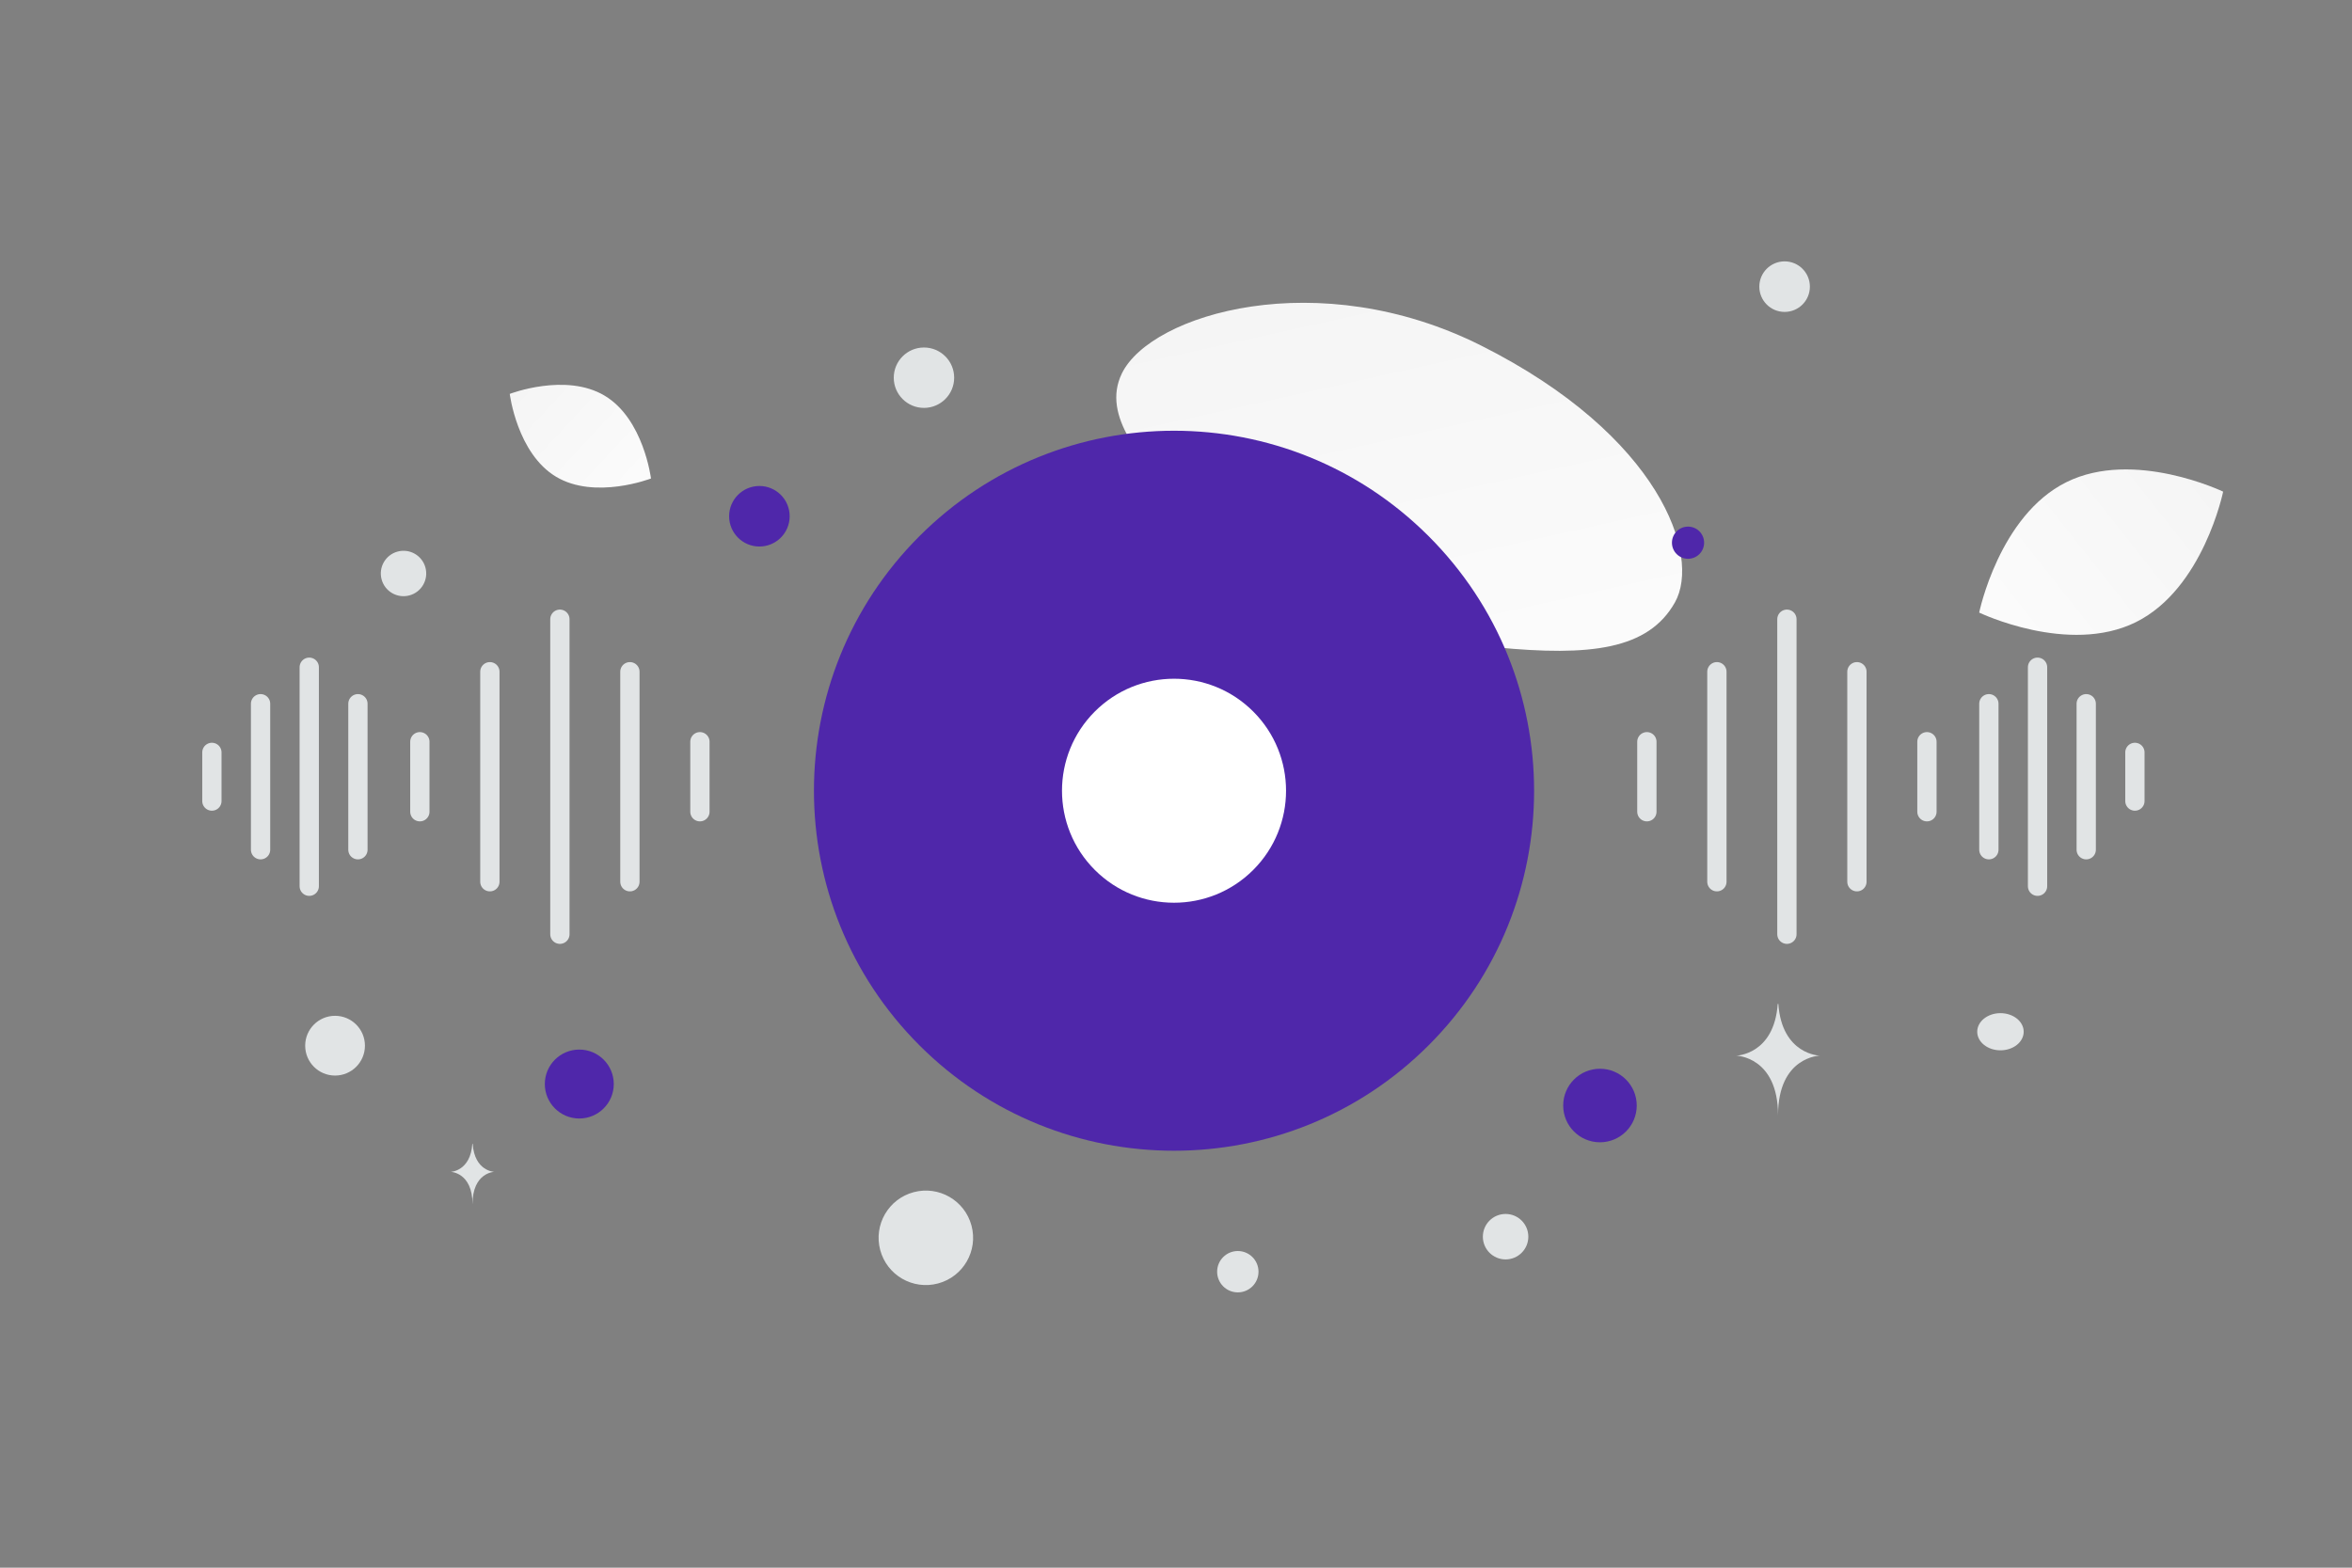 <svg width="900" height="600" viewBox="0 0 900 600" fill="none" xmlns="http://www.w3.org/2000/svg">
<rect x="0" y="0" width="900" height="600" fill="#808080" stroke="none"/>
<g clip-path="url(#clip0_1235_22441)">
<path d="M640.94 230.51C630.734 248.724 608.383 251.226 572.576 247.765C545.646 245.157 521.088 243.139 494.156 228.455C475.305 218.185 460.384 204.29 449.493 190.794C437.691 176.174 421.219 159.488 429.294 142.911C440.391 120.139 504.567 100.96 566.884 132.324C635.339 166.787 650.923 212.709 640.94 230.51Z" fill="url(#paint0_linear_1235_22441)"/>
<path d="M817.318 238.109C791.547 250.893 757.343 234.455 757.343 234.455C757.343 234.455 764.945 197.299 790.729 184.533C816.499 171.749 850.69 188.169 850.69 188.169C850.69 188.169 843.088 225.325 817.318 238.109Z" fill="url(#paint1_linear_1235_22441)"/>
<path d="M212.777 182.459C227.697 191.401 249.103 183.135 249.103 183.135C249.103 183.135 246.304 160.373 231.375 151.441C216.454 142.499 195.058 150.755 195.058 150.755C195.058 150.755 197.857 173.517 212.777 182.459Z" fill="url(#paint2_linear_1235_22441)"/>
<path d="M612.232 409.046C604.461 409.046 598.161 415.345 598.161 423.116C598.161 430.888 604.461 437.188 612.232 437.188C620.003 437.188 626.303 430.888 626.303 423.116C626.303 415.345 620.003 409.046 612.232 409.046Z" fill="#4F27AA"/>
<path d="M290.584 186C284.186 186 279 191.186 279 197.584C279 203.982 284.186 209.168 290.584 209.168C296.982 209.168 302.168 203.982 302.168 197.584C302.168 191.186 296.982 186 290.584 186Z" fill="#4F27AA"/>
<path d="M221.67 428.085C214.384 428.085 208.478 422.179 208.478 414.893C208.478 407.607 214.384 401.701 221.67 401.701C228.956 401.701 234.862 407.607 234.862 414.893C234.862 422.179 228.956 428.085 221.67 428.085Z" fill="#4F27AA"/>
<path d="M645.932 213.863C642.532 213.863 639.776 211.107 639.776 207.707C639.776 204.307 642.532 201.551 645.932 201.551C649.332 201.551 652.088 204.307 652.088 207.707C652.088 211.107 649.332 213.863 645.932 213.863Z" fill="#4F27AA"/>
<path d="M473.655 494.633C469.283 494.633 465.74 491.089 465.74 486.718C465.74 482.346 469.283 478.803 473.655 478.803C478.026 478.803 481.57 482.346 481.57 486.718C481.57 491.089 478.026 494.633 473.655 494.633Z" fill="#E1E4E5"/>
<path d="M128.212 411.647C121.898 411.647 116.779 406.529 116.779 400.214C116.779 393.9 121.898 388.781 128.212 388.781C134.526 388.781 139.645 393.9 139.645 400.214C139.645 406.529 134.526 411.647 128.212 411.647Z" fill="#E1E4E5"/>
<path d="M576.121 482.017C571.316 482.017 567.42 478.122 567.42 473.316C567.42 468.511 571.316 464.615 576.121 464.615C580.927 464.615 584.822 468.511 584.822 473.316C584.822 478.122 580.927 482.017 576.121 482.017Z" fill="#E1E4E5"/>
<path d="M682.884 119.381C677.541 119.381 673.21 115.05 673.21 109.707C673.21 104.364 677.541 100.033 682.884 100.033C688.227 100.033 692.558 104.364 692.558 109.707C692.558 115.05 688.227 119.381 682.884 119.381Z" fill="#E1E4E5"/>
<path d="M162.8 217.242C164.042 221.876 161.291 226.64 156.657 227.881C152.023 229.123 147.26 226.373 146.018 221.739C144.776 217.104 147.526 212.341 152.161 211.099C156.795 209.858 161.558 212.608 162.8 217.242Z" fill="#E1E4E5"/>
<path d="M353.557 156.114C347.175 156.114 342 150.94 342 144.557C342 138.174 347.175 133 353.557 133C359.94 133 365.114 138.174 365.114 144.557C365.114 150.94 359.94 156.114 353.557 156.114Z" fill="#E1E4E5"/>
<path d="M765.481 401.988C760.571 401.988 756.591 398.804 756.591 394.876C756.591 390.948 760.571 387.764 765.481 387.764C770.391 387.764 774.371 390.948 774.371 394.876C774.371 398.804 770.391 401.988 765.481 401.988Z" fill="#E1E4E5"/>
<path d="M371.745 469.072C374.329 478.717 368.606 488.631 358.961 491.215C349.315 493.8 339.402 488.076 336.817 478.431C334.233 468.786 339.957 458.872 349.602 456.287C359.247 453.703 369.161 459.427 371.745 469.072Z" fill="#E1E4E5"/>
<path d="M680.253 384.217H680.485C681.862 403.729 696.374 404.03 696.374 404.03C696.374 404.03 680.372 404.342 680.372 426.888C680.372 404.342 664.37 404.03 664.37 404.03C664.37 404.03 678.875 403.729 680.253 384.217ZM180.744 437.74H180.865C181.585 448.334 189.172 448.497 189.172 448.497C189.172 448.497 180.806 448.667 180.806 460.907C180.806 448.667 172.44 448.497 172.44 448.497C172.44 448.497 180.024 448.334 180.744 437.74Z" fill="#E1E4E5"/>
<path fill-rule="evenodd" clip-rule="evenodd" d="M546.671 205.208C600.48 259.016 600.48 346.257 546.671 400.066C492.863 453.874 405.622 453.874 351.814 400.066C298.005 346.257 298.005 259.016 351.814 205.208C405.622 151.399 492.863 151.399 546.671 205.208Z" fill="#4F27AA"/>
<path fill-rule="evenodd" clip-rule="evenodd" d="M479.554 272.325C496.295 289.065 496.295 316.207 479.554 332.947C462.814 349.688 435.672 349.688 418.932 332.947C402.191 316.207 402.191 289.065 418.932 272.325C435.672 255.584 462.814 255.584 479.554 272.325Z" fill="white"/>
<path d="M160.658 283.882V310.673M187.45 257.09V337.465M214.242 236.996V357.559M241.033 257.09V337.465M267.825 283.882V310.673M81.08 287.964V306.591M99.707 269.338V325.217M118.334 255.368V339.187M136.96 269.338V325.217M737.348 283.882V310.673M710.557 257.09V337.465M683.765 236.996V357.559M656.973 257.09V337.465M630.182 283.882V310.673M816.926 287.964V306.591M798.299 269.338V325.217M779.673 255.368V339.187M761.046 269.338V325.217" stroke="#E1E4E5" stroke-width="7.381" stroke-linecap="round" stroke-linejoin="round"/>
</g>
<defs>
<linearGradient id="paint0_linear_1235_22441" x1="572.189" y1="348.551" x2="481.226" y2="-60.2" gradientUnits="userSpaceOnUse">
<stop stop-color="white"/>
<stop offset="1" stop-color="#EEEEEE"/>
</linearGradient>
<linearGradient id="paint1_linear_1235_22441" x1="718.356" y1="277.985" x2="930.912" y2="109.851" gradientUnits="userSpaceOnUse">
<stop stop-color="white"/>
<stop offset="1" stop-color="#EEEEEE"/>
</linearGradient>
<linearGradient id="paint2_linear_1235_22441" x1="270.514" y1="211.243" x2="150.461" y2="99.7" gradientUnits="userSpaceOnUse">
<stop stop-color="white"/>
<stop offset="1" stop-color="#EEEEEE"/>
</linearGradient>
<clipPath id="clip0_1235_22441">
<rect width="900" height="600" fill="white"/>
</clipPath>
</defs>
</svg>
